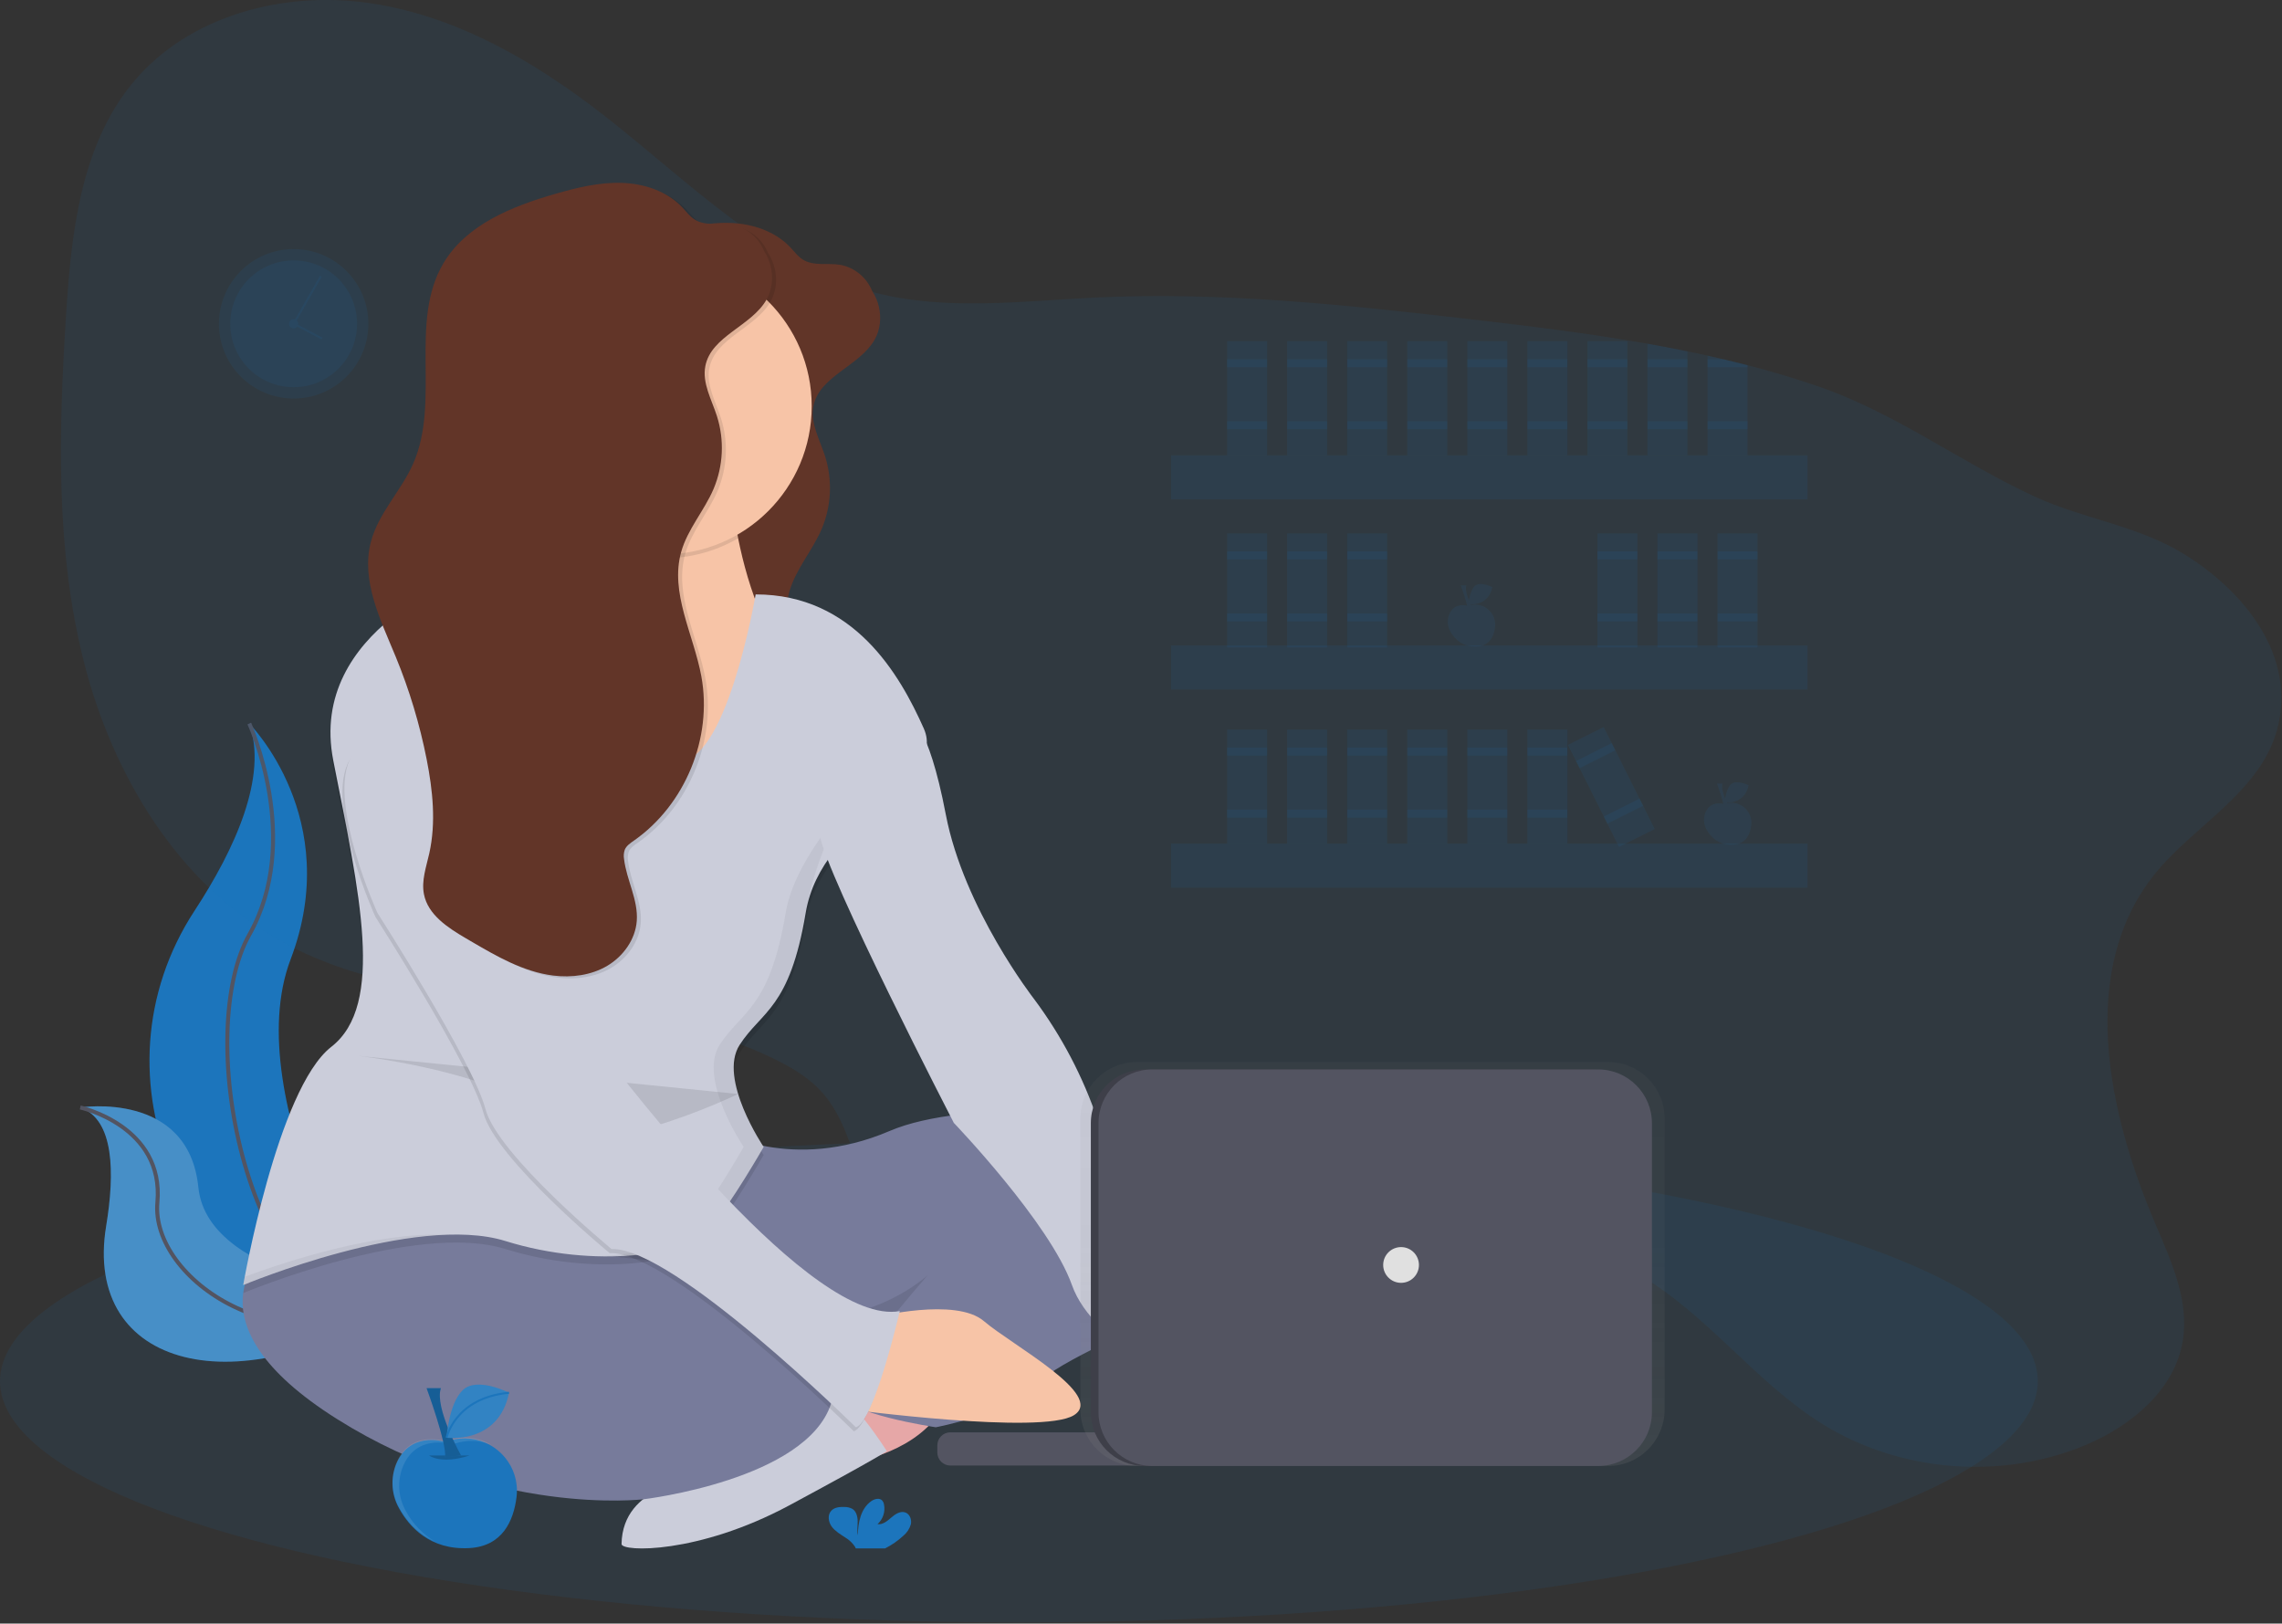 <?xml version="1.0" encoding="UTF-8" standalone="no"?>
<!DOCTYPE svg PUBLIC "-//W3C//DTD SVG 1.1//EN" "http://www.w3.org/Graphics/SVG/1.1/DTD/svg11.dtd">
<svg width="100%" height="100%" viewBox="0 0 1140 811" version="1.1" xmlns="http://www.w3.org/2000/svg" xmlns:xlink="http://www.w3.org/1999/xlink" xml:space="preserve" xmlns:serif="http://www.serif.com/" style="fill-rule:evenodd;clip-rule:evenodd;stroke-miterlimit:10;">
    <rect x="0" y="0" width="1140" height="811" fill="#333333" stroke="none"/>
    <ellipse cx="509" cy="689.93" rx="509" ry="120.5" style="fill:rgb(28,117,188);fill-opacity:0.1;"/>
    <g transform="matrix(1,0,0,1,-30.16,-44.79)">
        <path d="M154.69,406.21C154.69,406.21 202.1,453.62 175.34,524C148.58,594.38 221.22,711.34 221.22,711.34C221.22,711.34 220.44,711.23 219,710.97C121.63,693.76 73.24,582.4 127.39,499.66C147.52,468.9 164,432.82 154.69,406.21Z" style="fill:rgb(28,117,188);fill-rule:nonzero;"/>
    </g>
    <g transform="matrix(1,0,0,1,-30.16,-44.79)">
        <path d="M154.69,406.21C154.69,406.21 181.45,464.32 154.69,511.73C127.93,559.14 150.1,692.2 221.22,711.32" style="fill:none;stroke:rgb(83,84,97);stroke-width:2px;"/>
    </g>
    <g transform="matrix(1,0,0,1,-30.16,-44.79)">
        <path d="M70.25,598C70.25,598 124.35,589.38 129.25,637.87C134.15,686.36 233.25,693.07 233.25,693.07C233.25,693.07 232.6,693.51 231.39,694.31C149.63,748 71.41,728.49 83.2,657.17C87.58,630.65 87.23,604 70.25,598Z" style="fill:rgb(28,117,188);fill-rule:nonzero;"/>
    </g>
    <g transform="matrix(1,0,0,1,-30.16,-44.79)">
        <path d="M70.25,598C70.25,598 124.35,589.38 129.25,637.87C134.15,686.36 233.25,693.07 233.25,693.07C233.25,693.07 232.6,693.51 231.39,694.31C149.63,748 71.41,728.49 83.2,657.17C87.58,630.65 87.23,604 70.25,598Z" style="fill:rgb(245,245,245);fill-opacity:0.2;fill-rule:nonzero;"/>
    </g>
    <g transform="matrix(1,0,0,1,-30.16,-44.79)">
        <path d="M70.25,598C70.25,598 112.25,607.22 108.79,645.4C105.33,683.58 171.15,729.4 233.3,693.07" style="fill:none;stroke:rgb(83,84,97);stroke-width:2px;"/>
    </g>
    <g transform="matrix(1,0,0,1,-30.16,-44.79)">
        <path d="M1168.59,405.63C1161.64,439.69 1125.96,456.77 1105.97,482.18C1068.3,530.07 1082.97,600.02 1106.87,656.04C1114.87,674.8 1123.95,694.65 1120.56,714.76C1116.43,739.36 1094.48,757.34 1071.43,766.88C1029.43,784.25 979.13,780.11 940.52,756.09C907.16,735.34 883.26,701.58 849.33,681.77C792.54,648.62 720.26,661.14 658.59,683.98C614.97,700.13 567.27,721.15 523.92,704.26C493.42,692.38 472.33,663.46 460.84,632.81C455.3,618.01 451.27,601.99 440.68,590.26C434.38,583.26 426.16,578.33 417.75,574.16C340.87,536.04 243.75,556.46 169.12,514.16C118.7,485.61 86.41,431.76 72.12,375.6C57.83,319.44 59.49,260.6 63.12,202.72C65.7,161.62 70.33,117.72 96.59,86.02C124.37,52.49 172,40 215.14,46.39C258.28,52.78 297.29,75.5 331.66,102.27C374.66,135.74 414.44,177.4 467.17,190.96C503.08,200.19 540.85,195.14 577.89,193.39C639.81,190.47 701.75,196.97 763.32,204.09C793.32,207.56 823.42,211.2 853.16,216.48C859.827,217.66 866.493,218.93 873.16,220.29C876.493,220.957 879.827,221.67 883.16,222.43C885.76,223 888.35,223.6 890.94,224.21C895.027,225.17 899.1,226.17 903.16,227.21C914.82,230.21 926.37,233.66 937.8,237.56C977.54,251.13 1009.4,275.76 1046.93,292.97C1071.39,304.19 1098.06,307.29 1121.22,321.57C1149.75,339.19 1175.9,369.81 1168.59,405.63Z" style="fill:rgb(28,117,188);fill-opacity:0.1;fill-rule:nonzero;"/>
    </g>
    <g transform="matrix(1,0,0,1,-30.16,-44.79)">
        <path d="M636.3,688.77C636.3,688.77 677.4,685.51 689.23,699.65C701.06,713.79 743.29,746.21 725.86,753.43C708.43,760.65 614.86,731.82 614.86,731.82L636.3,688.77Z" style="fill:rgb(255,185,185);fill-rule:nonzero;"/>
    </g>
    <g transform="matrix(1,0,0,1,-30.16,-44.79)">
        <path d="M467.33,196.56C466.612,186.876 459.399,178.833 449.85,177.07C443.59,176.07 436.6,177.84 431.22,174.47C428.79,172.94 427.05,170.55 425.09,168.47C417.41,160.26 405.88,156.47 394.64,156.14C383.4,155.81 372.32,158.53 361.52,161.64C339.96,167.85 317.18,176.96 305.71,196.24C288.27,225.59 304.36,265.15 290.57,296.38C284.57,310.02 273.13,321.16 269.41,335.6C264.41,354.89 274.27,374.46 281.86,392.88C288.669,409.401 293.84,426.549 297.3,444.08C300.35,459.56 302.05,475.65 298.61,491.08C297.1,497.83 294.61,504.7 295.95,511.48C297.95,521.74 307.87,528.21 316.89,533.48L319.24,534.86C332.24,542.46 345.61,550.22 360.5,552.1C369.75,553.26 379.5,551.98 387.5,547.25C395.5,542.52 401.59,534.08 402.27,524.79C403.03,514.28 397.18,504.44 395.92,493.97C395.631,492.393 395.751,490.767 396.27,489.25C397.1,487.25 399.03,485.96 400.81,484.72C426.45,466.84 440.2,433.38 434.53,402.64C430.67,381.7 418.67,360.88 424.48,340.39C427.69,329.07 435.96,319.9 440.6,309.09C445.501,297.547 446.111,284.623 442.32,272.67C439.67,264.41 434.87,256.16 436.52,247.67C439.43,232.59 459.52,227.78 467.11,214.42C472.74,204.48 469.41,190.42 459.91,184.1" style="fill:rgb(98,53,40);fill-rule:nonzero;"/>
    </g>
    <g transform="matrix(1,0,0,1,-30.16,-44.79)">
        <path d="M467.33,196.56C466.612,186.876 459.399,178.833 449.85,177.07C443.59,176.07 436.6,177.84 431.22,174.47C428.79,172.94 427.05,170.55 425.09,168.47C417.41,160.26 405.88,156.47 394.64,156.14C383.4,155.81 372.32,158.53 361.52,161.64C339.96,167.85 317.18,176.96 305.71,196.24C288.27,225.59 304.36,265.15 290.57,296.38C284.57,310.02 273.13,321.16 269.41,335.6C264.41,354.89 274.27,374.46 281.86,392.88C288.669,409.401 293.84,426.549 297.3,444.08C300.35,459.56 302.05,475.65 298.61,491.08C297.1,497.83 294.61,504.7 295.95,511.48C297.95,521.74 307.87,528.21 316.89,533.48L319.24,534.86C332.24,542.46 345.61,550.22 360.5,552.1C369.75,553.26 379.5,551.98 387.5,547.25C395.5,542.52 401.59,534.08 402.27,524.79C403.03,514.28 397.18,504.44 395.92,493.97C395.631,492.393 395.751,490.767 396.27,489.25C397.1,487.25 399.03,485.96 400.81,484.72C426.45,466.84 440.2,433.38 434.53,402.64C430.67,381.7 418.67,360.88 424.48,340.39C427.69,329.07 435.96,319.9 440.6,309.09C445.501,297.547 446.111,284.623 442.32,272.67C439.67,264.41 434.87,256.16 436.52,247.67C439.43,232.59 459.52,227.78 467.11,214.42C472.74,204.48 469.41,190.42 459.91,184.1" style="fill:rgb(98,53,40);fill-opacity:0.1;fill-rule:nonzero;"/>
    </g>
    <path d="M478.5,675.93L263.5,675.93L263.5,560.93L383.5,606.93L478.5,560.93L478.5,675.93Z" style="fill:rgb(119,123,155);fill-rule:nonzero;"/>
    <path d="M478.5,675.93L263.5,675.93L263.5,560.93L383.5,606.93L478.5,560.93L478.5,675.93Z" style="fill-opacity:0.1;fill-rule:nonzero;"/>
    <g transform="matrix(1,0,0,1,-30.16,-44.79)">
        <path d="M482.66,731.77C482.66,731.77 443.66,741.09 439.66,758.17C435.66,775.25 462.66,773.7 462.66,773.7C462.66,773.7 500.66,765.93 505.66,734.87C510.66,703.81 482.66,731.77 482.66,731.77Z" style="fill:rgb(255,185,185);fill-rule:nonzero;"/>
    </g>
    <g transform="matrix(1,0,0,1,-30.16,-44.79)">
        <path d="M482.66,731.77C482.66,731.77 443.66,741.09 439.66,758.17C435.66,775.25 462.66,773.7 462.66,773.7C462.66,773.7 500.66,765.93 505.66,734.87C510.66,703.81 482.66,731.77 482.66,731.77Z" style="fill-opacity:0.1;fill-rule:nonzero;"/>
    </g>
    <g transform="matrix(1,0,0,1,-30.16,-44.79)">
        <path d="M377.93,783.83C377.93,783.83 341.16,786.22 340.66,816.05C340.59,820.05 378.96,821.21 424.51,796.72C470.06,772.23 473.16,769.65 473.16,769.65C473.16,769.65 455.56,741.29 443.16,737.43C430.76,733.57 377.93,783.83 377.93,783.83Z" style="fill:rgb(203,205,218);fill-rule:nonzero;"/>
    </g>
    <g transform="matrix(1,0,0,1,-30.16,-44.79)">
        <path d="M162.66,669.71C162.66,669.71 120.66,704.71 198.66,753.71C276.66,802.71 351.66,793.71 351.66,793.71C351.66,793.71 433.02,784.08 445.34,745.89C457.66,707.7 384.66,675.71 384.66,675.71C384.66,675.71 304.66,675.71 268.66,652.71C232.66,629.71 162.66,669.71 162.66,669.71Z" style="fill:rgb(119,123,155);fill-rule:nonzero;"/>
    </g>
    <g transform="matrix(1,0,0,1,-30.16,-44.79)">
        <path d="M389.66,609.71C389.66,609.71 425.66,630.71 474.66,609.71C512.36,593.55 595.06,599.89 631.19,603.71C648.13,605.48 662.64,617.15 667.27,633.54C671.05,646.91 668.27,663.34 645.65,678.74C595.65,712.74 560.65,722.74 547.65,736.74C534.65,750.74 497.65,757.74 497.65,757.74C497.65,757.74 450.65,750.74 450.65,740.74C450.65,730.74 493.65,681.74 493.65,681.74C493.65,681.74 430.65,739.74 365.65,661.74C300.65,583.74 389.66,609.71 389.66,609.71Z" style="fill:rgb(119,123,155);fill-rule:nonzero;"/>
    </g>
    <g transform="matrix(1,0,0,1,-30.16,-44.79)">
        <path d="M371.66,468.71L244.66,381.71C244.66,381.71 305.58,340.4 310.81,303.48C311.998,296.284 310.522,288.897 306.66,282.71C281.66,242.71 394.66,282.71 394.66,282.71C395.39,293.126 396.81,303.482 398.91,313.71C403.82,338.06 414.18,370.49 435.66,386.71C472.66,414.71 371.66,468.71 371.66,468.71Z" style="fill:rgb(247,196,167);fill-rule:nonzero;"/>
    </g>
    <g transform="matrix(1,0,0,1,-30.16,-44.79)">
        <path d="M398.91,313.67C370.613,330.128 334.603,325.963 310.81,303.48C311.998,296.284 310.522,288.897 306.66,282.71C281.66,242.71 394.66,282.71 394.66,282.71C395.392,293.112 396.812,303.455 398.91,313.67Z" style="fill-opacity:0.1;fill-rule:nonzero;"/>
    </g>
    <circle cx="331.5" cy="202.93" r="74" style="fill:rgb(247,196,167);"/>
    <g transform="matrix(1,0,0,1,-30.16,-44.79)">
        <path d="M407.66,345.71C407.66,345.71 392.66,433.71 367.66,428.71C342.66,423.71 264.66,335.71 264.66,335.71C264.66,335.71 183.66,362.71 196.66,428.71C209.66,494.71 222.66,550.71 195.66,571.71C168.66,592.71 151.66,690.71 151.66,690.71C151.66,690.71 237.66,654.71 282.66,668.71C327.66,682.71 373.66,675.71 384.66,662.71C395.66,649.71 411.66,621.71 411.66,621.71C411.66,621.71 388.66,587.71 399.66,570.71C410.66,553.71 424.66,552.71 432.66,504.71C440.66,456.71 503.66,439.71 491.66,412.71C479.66,385.71 456.66,345.71 407.66,345.71Z" style="fill-opacity:0.1;fill-rule:nonzero;"/>
    </g>
    <g transform="matrix(1,0,0,1,-30.16,-44.79)">
        <path d="M407.66,341.71C407.66,341.71 392.66,429.71 367.66,424.71C342.66,419.71 264.66,331.71 264.66,331.71C264.66,331.71 183.66,358.71 196.66,424.71C209.66,490.71 222.66,546.71 195.66,567.71C168.66,588.71 151.66,686.71 151.66,686.71C151.66,686.71 237.66,650.71 282.66,664.71C327.66,678.71 373.66,671.71 384.66,658.71C395.66,645.71 411.66,617.71 411.66,617.71C411.66,617.71 388.66,583.71 399.66,566.71C410.66,549.71 424.66,548.71 432.66,500.71C440.66,452.71 503.66,435.71 491.66,408.71C479.66,381.71 456.66,341.71 407.66,341.71Z" style="fill:rgb(203,205,218);fill-rule:nonzero;"/>
    </g>
    <g transform="matrix(1,0,0,1,-30.16,-44.79)">
        <path d="M467.66,702.71C467.66,702.71 507.66,692.71 521.66,704.71C535.66,716.71 582.66,741.71 566.66,751.71C550.66,761.71 453.66,748.71 453.66,748.71L467.66,702.71Z" style="fill:rgb(247,196,167);fill-rule:nonzero;"/>
    </g>
    <g>
        <g opacity="0.05">
            <g transform="matrix(1,0,0,1,-30.16,-44.79)">
                <path d="M357.66,424.71C359.997,425.151 362.416,424.799 364.53,423.71C336.75,412.99 264.66,331.71 264.66,331.71C264.66,331.71 261.82,332.66 257.28,334.63C271.06,349.94 335.39,420.26 357.66,424.71Z" style="fill-rule:nonzero;"/>
            </g>
            <g transform="matrix(1,0,0,1,-30.16,-44.79)">
                <path d="M481.66,408.71C509.24,398.1 430.66,452.71 422.66,500.71C414.66,548.71 400.66,549.71 389.66,566.71C378.66,583.71 401.66,617.71 401.66,617.71C401.66,617.71 385.66,645.71 374.66,658.71C368.36,666.16 350.57,671.62 328.07,672.31C355.21,673.17 377.45,667.22 384.66,658.71C395.66,645.71 411.66,617.71 411.66,617.71C411.66,617.71 388.66,583.71 399.66,566.71C410.66,549.71 424.66,548.71 432.66,500.71C440.66,452.71 475.16,411.21 481.66,408.71Z" style="fill-rule:nonzero;"/>
            </g>
            <g transform="matrix(1,0,0,1,-30.16,-44.79)">
                <path d="M152.43,682.54C151.92,685.21 151.66,686.72 151.66,686.72C151.66,686.72 207.58,663.31 252.84,661.59C217.91,660.14 172.77,675 152.43,682.54Z" style="fill-rule:nonzero;"/>
            </g>
        </g>
    </g>
    <g transform="matrix(1,0,0,1,-30.16,-44.79)">
        <path d="M484.66,403.71C484.66,403.71 493.66,404.71 502.66,451.71C511.66,498.71 546.66,543.71 546.66,543.71C560.494,562.218 571.296,582.809 578.66,604.71C590.66,640.71 644.16,688.21 663.16,690.21C663.16,690.21 626.66,726.71 630.66,736.71C634.66,746.71 626.66,736.71 626.66,736.71C626.66,736.71 576.66,717.71 565.66,686.71C554.66,655.71 506.66,605.71 506.66,605.71C506.66,605.71 442.66,481.71 439.66,461.71C436.66,441.71 484.66,403.71 484.66,403.71Z" style="fill:rgb(203,205,218);fill-rule:nonzero;"/>
    </g>
    <g transform="matrix(1,0,0,1,-30.16,-44.79)">
        <path d="M209.16,572.21C209.16,572.21 286.16,581.21 303.16,605.21C320.16,629.21 398.91,591.27 398.91,591.27" style="fill-opacity:0.1;fill-rule:nonzero;"/>
    </g>
    <g transform="matrix(1,0,0,1,-30.16,-44.79)">
        <path d="M284.66,435.71C284.66,435.71 317.66,556.71 329.66,571.71C341.66,586.71 434.66,709.71 478.66,701.71C478.66,701.71 465.66,757.71 456.66,759.71C456.66,759.71 365.66,669.71 334.66,670.71C334.66,670.71 277.66,623.71 271.66,600.71C265.66,577.71 217.66,502.71 217.66,502.71C217.66,502.71 193.66,449.71 203.66,426.71C213.66,403.71 266.66,413.71 284.66,435.71Z" style="fill-opacity:0.1;fill-rule:nonzero;"/>
    </g>
    <g transform="matrix(1,0,0,1,-30.16,-44.79)">
        <path d="M285.66,433.71C285.66,433.71 318.66,554.71 330.66,569.71C342.66,584.71 435.66,707.71 479.66,699.71C479.66,699.71 466.66,755.71 457.66,757.71C457.66,757.71 366.66,667.71 335.66,668.71C335.66,668.71 278.66,621.71 272.66,598.71C266.66,575.71 218.66,500.71 218.66,500.71C218.66,500.71 194.66,447.71 204.66,424.71C214.66,401.71 267.66,411.71 285.66,433.71Z" style="fill:rgb(203,205,218);fill-rule:nonzero;"/>
    </g>
    <g transform="matrix(1,0,0,1,-30.16,-44.79)">
        <path d="M415.33,177.56C414.612,167.876 407.399,159.833 397.85,158.07C391.59,157.07 384.6,158.84 379.22,155.47C376.79,153.94 375.05,151.55 373.09,149.47C365.41,141.26 353.88,137.47 342.64,137.14C331.4,136.81 320.32,139.53 309.52,142.64C287.96,148.85 265.18,157.96 253.71,177.24C236.27,206.59 252.36,246.15 238.57,277.38C232.57,291.02 221.13,302.16 217.41,316.6C212.41,335.89 222.27,355.46 229.86,373.88C236.669,390.401 241.84,407.549 245.3,425.08C248.35,440.56 250.05,456.65 246.61,472.08C245.1,478.83 242.61,485.7 243.95,492.48C245.95,502.74 255.87,509.21 264.89,514.48L267.24,515.86C280.24,523.46 293.61,531.22 308.5,533.1C317.75,534.26 327.5,532.98 335.5,528.25C343.5,523.52 349.59,515.08 350.27,505.79C351.03,495.28 345.18,485.44 343.92,474.97C343.631,473.393 343.751,471.767 344.27,470.25C345.1,468.25 347.03,466.96 348.81,465.72C374.45,447.84 388.2,414.38 382.53,383.64C378.67,362.7 366.67,341.88 372.48,321.39C375.69,310.07 383.96,300.9 388.6,290.09C393.501,278.547 394.111,265.623 390.32,253.67C387.67,245.41 382.87,237.16 384.52,228.67C387.43,213.59 407.52,208.78 415.11,195.42C420.74,185.48 417.41,171.42 407.91,165.1" style="fill-opacity:0.1;fill-rule:nonzero;"/>
    </g>
    <g transform="matrix(1,0,0,1,-30.16,-44.79)">
        <path d="M413.33,176.56C412.612,166.876 405.399,158.833 395.85,157.07C389.59,156.07 382.6,157.84 377.22,154.47C374.79,152.94 373.05,150.55 371.09,148.47C363.41,140.26 351.88,136.47 340.64,136.14C329.4,135.81 318.32,138.53 307.52,141.64C285.96,147.85 263.18,156.96 251.71,176.24C234.27,205.59 250.36,245.15 236.57,276.38C230.57,290.02 219.13,301.16 215.41,315.6C210.41,334.89 220.27,354.46 227.86,372.88C234.669,389.401 239.84,406.549 243.3,424.08C246.35,439.56 248.05,455.65 244.61,471.08C243.1,477.83 240.61,484.7 241.95,491.48C243.95,501.74 253.87,508.21 262.89,513.48L265.24,514.86C278.24,522.46 291.61,530.22 306.5,532.1C315.75,533.26 325.5,531.98 333.5,527.25C341.5,522.52 347.59,514.08 348.27,504.79C349.03,494.28 343.18,484.44 341.92,473.97C341.631,472.393 341.751,470.767 342.27,469.25C343.1,467.25 345.03,465.96 346.81,464.72C372.45,446.84 386.2,413.38 380.53,382.64C376.67,361.7 364.67,340.88 370.48,320.39C373.69,309.07 381.96,299.9 386.6,289.09C391.501,277.547 392.111,264.623 388.32,252.67C385.67,244.41 380.87,236.16 382.52,227.67C385.43,212.59 405.52,207.78 413.11,194.42C418.74,184.48 415.41,170.42 405.91,164.1" style="fill:rgb(98,53,40);fill-rule:nonzero;"/>
    </g>
    <g transform="matrix(1,0,0,1,-30.16,-44.79)">
        <path d="M481.36,812C483.193,810.506 484.528,808.49 485.19,806.22C485.69,803.92 484.71,801.17 482.51,800.33C480.05,799.39 477.42,801.09 475.43,802.82C473.44,804.55 471.15,806.51 468.54,806.14C471.266,803.669 472.498,799.938 471.78,796.33C471.667,795.594 471.356,794.903 470.88,794.33C469.51,792.87 467.04,793.5 465.4,794.65C460.2,798.31 458.75,805.37 458.72,811.73C458.2,809.44 458.64,807.05 458.62,804.73C458.6,802.41 457.96,799.73 455.98,798.51C454.752,797.85 453.373,797.523 451.98,797.56C449.64,797.47 447.04,797.71 445.44,799.42C443.44,801.54 443.97,805.11 445.7,807.42C447.43,809.73 450.05,811.22 452.47,812.84C454.409,813.993 456.064,815.569 457.31,817.45C457.457,817.711 457.577,817.986 457.67,818.27L472.3,818.27C475.589,816.599 478.637,814.49 481.36,812Z" style="fill:rgb(28,117,188);fill-rule:nonzero;"/>
    </g>
    <rect x="585" y="227.43" width="318" height="22" style="fill:rgb(28,117,188);fill-opacity:0.1;"/>
    <rect x="585" y="322.43" width="318" height="22" style="fill:rgb(28,117,188);fill-opacity:0.1;"/>
    <rect x="585" y="421.43" width="318" height="22" style="fill:rgb(28,117,188);fill-opacity:0.1;"/>
    <rect x="613" y="170.43" width="20" height="57" style="fill:rgb(28,117,188);fill-opacity:0.1;"/>
    <rect x="613" y="179.43" width="20" height="4" style="fill:rgb(28,117,188);fill-opacity:0.1;"/>
    <rect x="613" y="210.43" width="20" height="4" style="fill:rgb(28,117,188);fill-opacity:0.1;"/>
    <rect x="643" y="170.43" width="20" height="57" style="fill:rgb(28,117,188);fill-opacity:0.1;"/>
    <rect x="643" y="179.43" width="20" height="4" style="fill:rgb(28,117,188);fill-opacity:0.1;"/>
    <rect x="643" y="210.43" width="20" height="4" style="fill:rgb(28,117,188);fill-opacity:0.1;"/>
    <rect x="673" y="170.43" width="20" height="57" style="fill:rgb(28,117,188);fill-opacity:0.1;"/>
    <rect x="673" y="179.43" width="20" height="4" style="fill:rgb(28,117,188);fill-opacity:0.1;"/>
    <rect x="673" y="210.43" width="20" height="4" style="fill:rgb(28,117,188);fill-opacity:0.1;"/>
    <rect x="703" y="170.43" width="20" height="57" style="fill:rgb(28,117,188);fill-opacity:0.1;"/>
    <rect x="703" y="179.43" width="20" height="4" style="fill:rgb(28,117,188);fill-opacity:0.1;"/>
    <rect x="703" y="210.43" width="20" height="4" style="fill:rgb(28,117,188);fill-opacity:0.1;"/>
    <rect x="733" y="170.43" width="20" height="57" style="fill:rgb(28,117,188);fill-opacity:0.1;"/>
    <rect x="733" y="179.43" width="20" height="4" style="fill:rgb(28,117,188);fill-opacity:0.1;"/>
    <rect x="733" y="210.43" width="20" height="4" style="fill:rgb(28,117,188);fill-opacity:0.1;"/>
    <rect x="763" y="170.43" width="20" height="57" style="fill:rgb(28,117,188);fill-opacity:0.1;"/>
    <rect x="763" y="179.43" width="20" height="4" style="fill:rgb(28,117,188);fill-opacity:0.1;"/>
    <rect x="763" y="210.43" width="20" height="4" style="fill:rgb(28,117,188);fill-opacity:0.1;"/>
    <rect x="793" y="170.43" width="20" height="57" style="fill:rgb(28,117,188);fill-opacity:0.1;"/>
    <rect x="793" y="179.43" width="20" height="4" style="fill:rgb(28,117,188);fill-opacity:0.1;"/>
    <rect x="793" y="210.43" width="20" height="4" style="fill:rgb(28,117,188);fill-opacity:0.1;"/>
    <g transform="matrix(0.894,-0.448,0.448,0.894,-137.76,375.95)">
        <rect x="825.16" y="409.21" width="20" height="57" style="fill:rgb(28,117,188);fill-opacity:0.1;"/>
    </g>
    <g transform="matrix(0.894,-0.448,0.448,0.894,-131.58,370.77)">
        <rect x="817.32" y="420.07" width="20" height="4" style="fill:rgb(28,117,188);fill-opacity:0.1;"/>
    </g>
    <g transform="matrix(0.894,-0.448,0.448,0.894,-142.53,379.94)">
        <rect x="831.21" y="447.78" width="20" height="4" style="fill:rgb(28,117,188);fill-opacity:0.1;"/>
    </g>
    <rect x="613" y="266.43" width="20" height="57" style="fill:rgb(28,117,188);fill-opacity:0.1;"/>
    <rect x="613" y="275.43" width="20" height="4" style="fill:rgb(28,117,188);fill-opacity:0.1;"/>
    <rect x="613" y="306.43" width="20" height="4" style="fill:rgb(28,117,188);fill-opacity:0.1;"/>
    <rect x="643" y="266.43" width="20" height="57" style="fill:rgb(28,117,188);fill-opacity:0.1;"/>
    <rect x="643" y="275.43" width="20" height="4" style="fill:rgb(28,117,188);fill-opacity:0.1;"/>
    <rect x="643" y="306.43" width="20" height="4" style="fill:rgb(28,117,188);fill-opacity:0.1;"/>
    <rect x="673" y="266.43" width="20" height="57" style="fill:rgb(28,117,188);fill-opacity:0.1;"/>
    <rect x="673" y="275.43" width="20" height="4" style="fill:rgb(28,117,188);fill-opacity:0.1;"/>
    <rect x="673" y="306.43" width="20" height="4" style="fill:rgb(28,117,188);fill-opacity:0.1;"/>
    <rect x="798" y="266.43" width="20" height="57" style="fill:rgb(28,117,188);fill-opacity:0.1;"/>
    <rect x="798" y="275.43" width="20" height="4" style="fill:rgb(28,117,188);fill-opacity:0.1;"/>
    <rect x="798" y="306.43" width="20" height="4" style="fill:rgb(28,117,188);fill-opacity:0.1;"/>
    <rect x="828" y="266.43" width="20" height="57" style="fill:rgb(28,117,188);fill-opacity:0.1;"/>
    <rect x="828" y="275.43" width="20" height="4" style="fill:rgb(28,117,188);fill-opacity:0.1;"/>
    <rect x="828" y="306.43" width="20" height="4" style="fill:rgb(28,117,188);fill-opacity:0.1;"/>
    <rect x="858" y="266.43" width="20" height="57" style="fill:rgb(28,117,188);fill-opacity:0.1;"/>
    <rect x="858" y="275.43" width="20" height="4" style="fill:rgb(28,117,188);fill-opacity:0.1;"/>
    <rect x="858" y="306.43" width="20" height="4" style="fill:rgb(28,117,188);fill-opacity:0.1;"/>
    <rect x="613" y="364.43" width="20" height="57" style="fill:rgb(28,117,188);fill-opacity:0.1;"/>
    <rect x="613" y="373.43" width="20" height="4" style="fill:rgb(28,117,188);fill-opacity:0.1;"/>
    <rect x="613" y="404.43" width="20" height="4" style="fill:rgb(28,117,188);fill-opacity:0.1;"/>
    <rect x="643" y="364.43" width="20" height="57" style="fill:rgb(28,117,188);fill-opacity:0.1;"/>
    <rect x="643" y="373.43" width="20" height="4" style="fill:rgb(28,117,188);fill-opacity:0.1;"/>
    <rect x="643" y="404.43" width="20" height="4" style="fill:rgb(28,117,188);fill-opacity:0.1;"/>
    <rect x="673" y="364.43" width="20" height="57" style="fill:rgb(28,117,188);fill-opacity:0.1;"/>
    <rect x="673" y="373.43" width="20" height="4" style="fill:rgb(28,117,188);fill-opacity:0.1;"/>
    <rect x="673" y="404.43" width="20" height="4" style="fill:rgb(28,117,188);fill-opacity:0.1;"/>
    <rect x="703" y="364.43" width="20" height="57" style="fill:rgb(28,117,188);fill-opacity:0.1;"/>
    <rect x="703" y="373.43" width="20" height="4" style="fill:rgb(28,117,188);fill-opacity:0.1;"/>
    <rect x="703" y="404.43" width="20" height="4" style="fill:rgb(28,117,188);fill-opacity:0.1;"/>
    <rect x="733" y="364.43" width="20" height="57" style="fill:rgb(28,117,188);fill-opacity:0.1;"/>
    <rect x="733" y="373.43" width="20" height="4" style="fill:rgb(28,117,188);fill-opacity:0.1;"/>
    <rect x="733" y="404.43" width="20" height="4" style="fill:rgb(28,117,188);fill-opacity:0.1;"/>
    <rect x="763" y="364.43" width="20" height="57" style="fill:rgb(28,117,188);fill-opacity:0.1;"/>
    <rect x="763" y="373.43" width="20" height="4" style="fill:rgb(28,117,188);fill-opacity:0.1;"/>
    <rect x="763" y="404.43" width="20" height="4" style="fill:rgb(28,117,188);fill-opacity:0.1;"/>
    <g transform="matrix(1,0,0,1,-30.16,-44.79)">
        <path d="M873.16,220.29L873.16,272.21L853.16,272.21L853.16,216.48C859.853,217.66 866.52,218.93 873.16,220.29Z" style="fill:rgb(28,117,188);fill-opacity:0.1;fill-rule:nonzero;"/>
    </g>
    <rect x="823" y="179.43" width="20" height="4" style="fill:rgb(28,117,188);fill-opacity:0.1;"/>
    <rect x="823" y="210.43" width="20" height="4" style="fill:rgb(28,117,188);fill-opacity:0.1;"/>
    <g transform="matrix(1,0,0,1,-30.16,-44.79)">
        <path d="M903.16,227.23L903.16,272.23L883.16,272.23L883.16,222.43C885.76,223 888.35,223.6 890.94,224.21C895.033,225.17 899.107,226.177 903.16,227.23Z" style="fill:rgb(28,117,188);fill-opacity:0.1;fill-rule:nonzero;"/>
    </g>
    <g transform="matrix(1,0,0,1,-30.16,-44.79)">
        <path d="M903.16,227.23L903.16,228.23L883.16,228.23L883.16,224.23L890.94,224.23C895.033,225.177 899.107,226.177 903.16,227.23Z" style="fill:rgb(28,117,188);fill-opacity:0.1;fill-rule:nonzero;"/>
    </g>
    <rect x="853" y="210.43" width="20" height="4" style="fill:rgb(28,117,188);fill-opacity:0.1;"/>
    <circle cx="146.7" cy="161.75" r="37.33" style="fill:rgb(28,117,188);fill-opacity:0.1;"/>
    <circle cx="146.7" cy="161.75" r="31.68" style="fill:rgb(28,117,188);fill-opacity:0.1;"/>
    <circle cx="146.7" cy="161.75" r="2.26" style="fill:rgb(28,117,188);fill-opacity:0.1;"/>
    <path d="M160.28,138L147.82,159.8" style="fill:none;stroke:rgb(28,117,188);stroke-opacity:0.1;stroke-width:1px;"/>
    <path d="M160.84,169.11L148.74,162.74" style="fill:none;stroke:rgb(28,117,188);stroke-opacity:0.1;stroke-width:1px;"/>
    <path d="M585.69,721.98C585.69,718.393 582.777,715.48 579.19,715.48L474.76,715.48C471.173,715.48 468.26,718.393 468.26,721.98L468.26,725.57C468.26,729.157 471.173,732.07 474.76,732.07L579.19,732.07C582.777,732.07 585.69,729.157 585.69,725.57L585.69,721.98Z" style="fill:rgb(83,84,97);"/>
    <path d="M831.58,558.71C831.58,543.135 818.935,530.49 803.36,530.49L567.95,530.49C552.375,530.49 539.73,543.135 539.73,558.71L539.73,704.07C539.73,719.645 552.375,732.29 567.95,732.29L803.36,732.29C818.935,732.29 831.58,719.645 831.58,704.07L831.58,558.71Z" style="fill:url(#_Linear1);"/>
    <path d="M821.41,561.05C821.41,546.237 809.383,534.21 794.57,534.21L571.78,534.21C556.967,534.21 544.94,546.237 544.94,561.05L544.94,705.44C544.94,720.253 556.967,732.28 571.78,732.28L794.57,732.28C809.383,732.28 821.41,720.253 821.41,705.44L821.41,561.05Z" style="fill:rgb(62,63,73);"/>
    <path d="M825.24,561.05C825.24,546.237 813.213,534.21 798.4,534.21L575.61,534.21C560.797,534.21 548.77,546.237 548.77,561.05L548.77,705.44C548.77,720.253 560.797,732.28 575.61,732.28L798.4,732.28C813.213,732.28 825.24,720.253 825.24,705.44L825.24,561.05Z" style="fill:rgb(83,84,97);"/>
    <circle cx="699.92" cy="631.88" r="8.93" style="fill:rgb(224,224,224);"/>
    <g transform="matrix(1,0,0,1,-30.16,-44.79)">
        <path d="M252.72,765.12C252.72,765.12 236.84,759.74 229.2,773.73C225.108,781.431 225.236,790.715 229.54,798.3C234.54,807.37 244.9,819.15 264.54,818.1C281.16,817.21 286.69,804.53 288.19,792.73C288.335,791.616 288.407,790.494 288.407,789.371C288.407,775.075 276.643,763.311 262.347,763.311C259.359,763.311 256.394,763.825 253.58,764.83L252.72,765.12Z" style="fill:rgb(28,117,188);fill-rule:nonzero;"/>
    </g>
    <g transform="matrix(1,0,0,1,-30.16,-44.79)">
        <path d="M232.9,799.56C228.596,791.975 228.468,782.691 232.56,774.99C240.2,760.99 256.08,766.38 256.08,766.38L256.89,766.09C262.943,763.9 269.602,764.05 275.55,766.51C268.905,762.554 260.823,761.782 253.55,764.41L252.74,764.7C252.74,764.7 236.86,759.32 229.22,773.31C225.128,781.011 225.256,790.295 229.56,797.88C232.87,803.88 238.48,810.99 247.56,814.88C241.364,811.211 236.292,805.911 232.9,799.56Z" style="fill:white;fill-opacity:0.1;fill-rule:nonzero;"/>
    </g>
    <g transform="matrix(1,0,0,1,-30.16,-44.79)">
        <path d="M244.52,771.85C244.52,771.85 250.41,776.48 264.7,771.85" style="fill-opacity:0.2;fill-rule:nonzero;"/>
    </g>
    <g transform="matrix(1,0,0,1,-30.16,-44.79)">
        <path d="M243.26,738.21C243.26,738.21 253.35,765.54 252.51,772.69L260.51,771.85C260.51,771.85 247.05,747.85 250.42,738.21L243.26,738.21Z" style="fill:rgb(28,117,188);fill-rule:nonzero;"/>
    </g>
    <g transform="matrix(1,0,0,1,-30.16,-44.79)">
        <path d="M243.26,738.21C243.26,738.21 253.35,765.54 252.51,772.69L260.51,771.85C260.51,771.85 247.05,747.85 250.42,738.21L243.26,738.21Z" style="fill-opacity:0.2;fill-rule:nonzero;"/>
    </g>
    <g transform="matrix(1,0,0,1,-30.16,-44.79)">
        <path d="M284.45,740.5C284.45,740.5 268.57,732.38 261.45,739.09C254.33,745.8 253.25,762.95 253.25,762.95C253.25,762.95 279.16,766.51 284.45,740.5Z" style="fill:rgb(28,117,188);fill-rule:nonzero;"/>
    </g>
    <g transform="matrix(1,0,0,1,-30.16,-44.79)">
        <path d="M284.45,740.5C284.45,740.5 268.57,732.38 261.45,739.09C254.33,745.8 253.25,762.95 253.25,762.95C253.25,762.95 279.16,766.51 284.45,740.5Z" style="fill:white;fill-opacity:0.1;fill-rule:nonzero;"/>
    </g>
    <g transform="matrix(1,0,0,1,-30.16,-44.79)">
        <path d="M253.26,762.95C253.26,762.95 257.43,743.04 284.45,740.5" style="fill:none;stroke:rgb(28,117,188);stroke-width:1px;"/>
    </g>
    <g>
        <g opacity="0.1">
            <g transform="matrix(1,0,0,1,-30.16,-44.79)">
                <path d="M763.55,347.49C763.55,347.49 757.49,345.43 754.55,350.78C752.989,353.72 753.038,357.264 754.68,360.16C756.6,363.62 760.55,368.16 768.03,367.72C774.38,367.38 776.49,362.54 777.03,358.03C777.08,357.626 777.104,357.219 777.104,356.812C777.104,351.326 772.59,346.812 767.104,346.812C765.983,346.812 764.869,347 763.81,347.37L763.55,347.49Z" style="fill:rgb(28,117,188);fill-rule:nonzero;"/>
            </g>
            <g transform="matrix(1,0,0,1,-30.16,-44.79)">
                <path d="M756,360.65C754.358,357.754 754.309,354.21 755.87,351.27C758.79,345.93 764.87,347.98 764.87,347.98L765.18,347.87C767.493,347.033 770.037,347.09 772.31,348.03C769.77,346.517 766.68,346.223 763.9,347.23L763.59,347.34C763.59,347.34 757.53,345.28 754.59,350.63C753.029,353.57 753.078,357.114 754.72,360.01C756.222,362.874 758.637,365.159 761.58,366.5C759.22,365.098 757.289,363.074 756,360.65Z" style="fill:rgb(28,117,188);fill-opacity:0.1;fill-rule:nonzero;"/>
            </g>
            <g transform="matrix(1,0,0,1,-30.16,-44.79)">
                <path d="M760.42,350.06C760.42,350.06 762.67,351.83 768.13,350.06" style="fill:rgb(28,117,188);fill-opacity:0.2;fill-rule:nonzero;"/>
            </g>
            <g transform="matrix(1,0,0,1,-30.16,-44.79)">
                <path d="M759.93,337.21C759.93,337.21 763.78,347.65 763.46,350.38L766.51,350.06C766.51,350.06 761.37,340.91 762.66,337.21L759.93,337.21Z" style="fill:rgb(28,117,188);fill-rule:nonzero;"/>
            </g>
            <g transform="matrix(1,0,0,1,-30.16,-44.79)">
                <path d="M759.93,337.21C759.93,337.21 763.78,347.65 763.46,350.38L766.51,350.06C766.51,350.06 761.37,340.91 762.66,337.21L759.93,337.21Z" style="fill:rgb(28,117,188);fill-opacity:0.2;fill-rule:nonzero;"/>
            </g>
            <g transform="matrix(1,0,0,1,-30.16,-44.79)">
                <path d="M775.67,338.09C775.67,338.09 769.6,334.99 766.89,337.55C764.18,340.11 763.76,346.66 763.76,346.66C763.76,346.66 773.65,348 775.67,338.09Z" style="fill:rgb(28,117,188);fill-rule:nonzero;"/>
            </g>
            <g transform="matrix(1,0,0,1,-30.16,-44.79)">
                <path d="M775.67,338.09C775.67,338.09 769.6,334.99 766.89,337.55C764.18,340.11 763.76,346.66 763.76,346.66C763.76,346.66 773.65,348 775.67,338.09Z" style="fill:rgb(28,117,188);fill-opacity:0.1;fill-rule:nonzero;"/>
            </g>
            <g transform="matrix(1,0,0,1,-30.16,-44.79)">
                <path d="M763.75,346.66C763.75,346.66 765.34,339.06 775.66,338.08" style="fill:rgb(28,117,188);fill-rule:nonzero;"/>
            </g>
        </g>
    </g>
    <g>
        <g opacity="0.1">
            <g transform="matrix(1,0,0,1,-30.16,-44.79)">
                <path d="M891.55,446.49C891.55,446.49 885.49,444.43 882.55,449.78C880.989,452.72 881.038,456.264 882.68,459.16C884.6,462.62 888.55,467.16 896.03,466.72C902.38,466.38 904.49,461.54 905.03,457.03C905.08,456.626 905.104,456.219 905.104,455.812C905.104,450.326 900.59,445.812 895.104,445.812C893.983,445.812 892.869,446 891.81,446.37L891.55,446.49Z" style="fill:rgb(28,117,188);fill-rule:nonzero;"/>
            </g>
            <g transform="matrix(1,0,0,1,-30.16,-44.79)">
                <path d="M884,459.65C882.358,456.754 882.309,453.21 883.87,450.27C886.79,444.93 892.87,446.98 892.87,446.98L893.18,446.87C895.493,446.033 898.037,446.09 900.31,447.03C897.77,445.517 894.68,445.223 891.9,446.23L891.59,446.34C891.59,446.34 885.53,444.28 882.59,449.63C881.029,452.57 881.078,456.114 882.72,459.01C884.222,461.874 886.637,464.159 889.58,465.5C887.22,464.098 885.289,462.074 884,459.65Z" style="fill:rgb(28,117,188);fill-opacity:0.1;fill-rule:nonzero;"/>
            </g>
            <g transform="matrix(1,0,0,1,-30.16,-44.79)">
                <path d="M888.42,449.06C888.42,449.06 890.67,450.83 896.13,449.06" style="fill:rgb(28,117,188);fill-opacity:0.2;fill-rule:nonzero;"/>
            </g>
            <g transform="matrix(1,0,0,1,-30.16,-44.79)">
                <path d="M887.93,436.21C887.93,436.21 891.78,446.65 891.46,449.38L894.51,449.06C894.51,449.06 889.37,439.91 890.66,436.21L887.93,436.21Z" style="fill:rgb(28,117,188);fill-rule:nonzero;"/>
            </g>
            <g transform="matrix(1,0,0,1,-30.16,-44.79)">
                <path d="M887.93,436.21C887.93,436.21 891.78,446.65 891.46,449.38L894.51,449.06C894.51,449.06 889.37,439.91 890.66,436.21L887.93,436.21Z" style="fill:rgb(28,117,188);fill-opacity:0.2;fill-rule:nonzero;"/>
            </g>
            <g transform="matrix(1,0,0,1,-30.16,-44.79)">
                <path d="M903.67,437.09C903.67,437.09 897.6,433.99 894.89,436.55C892.18,439.11 891.76,445.66 891.76,445.66C891.76,445.66 901.65,447 903.67,437.09Z" style="fill:rgb(28,117,188);fill-rule:nonzero;"/>
            </g>
            <g transform="matrix(1,0,0,1,-30.16,-44.79)">
                <path d="M903.67,437.09C903.67,437.09 897.6,433.99 894.89,436.55C892.18,439.11 891.76,445.66 891.76,445.66C891.76,445.66 901.65,447 903.67,437.09Z" style="fill:rgb(28,117,188);fill-opacity:0.1;fill-rule:nonzero;"/>
            </g>
            <g transform="matrix(1,0,0,1,-30.16,-44.79)">
                <path d="M891.75,445.66C891.75,445.66 893.34,438.06 903.66,437.08" style="fill:rgb(28,117,188);fill-rule:nonzero;"/>
            </g>
        </g>
    </g>
    <defs>
        <linearGradient id="_Linear1" x1="0" y1="0" x2="1" y2="0" gradientUnits="userSpaceOnUse" gradientTransform="matrix(1.23561e-14,-201.79,201.79,1.23561e-14,685.66,732.28)"><stop offset="0" style="stop-color:rgb(128,128,128);stop-opacity:0.173"/><stop offset="0.54" style="stop-color:rgb(128,128,128);stop-opacity:0.082"/><stop offset="1" style="stop-color:rgb(128,128,128);stop-opacity:0.069"/></linearGradient>
    </defs>
</svg>
